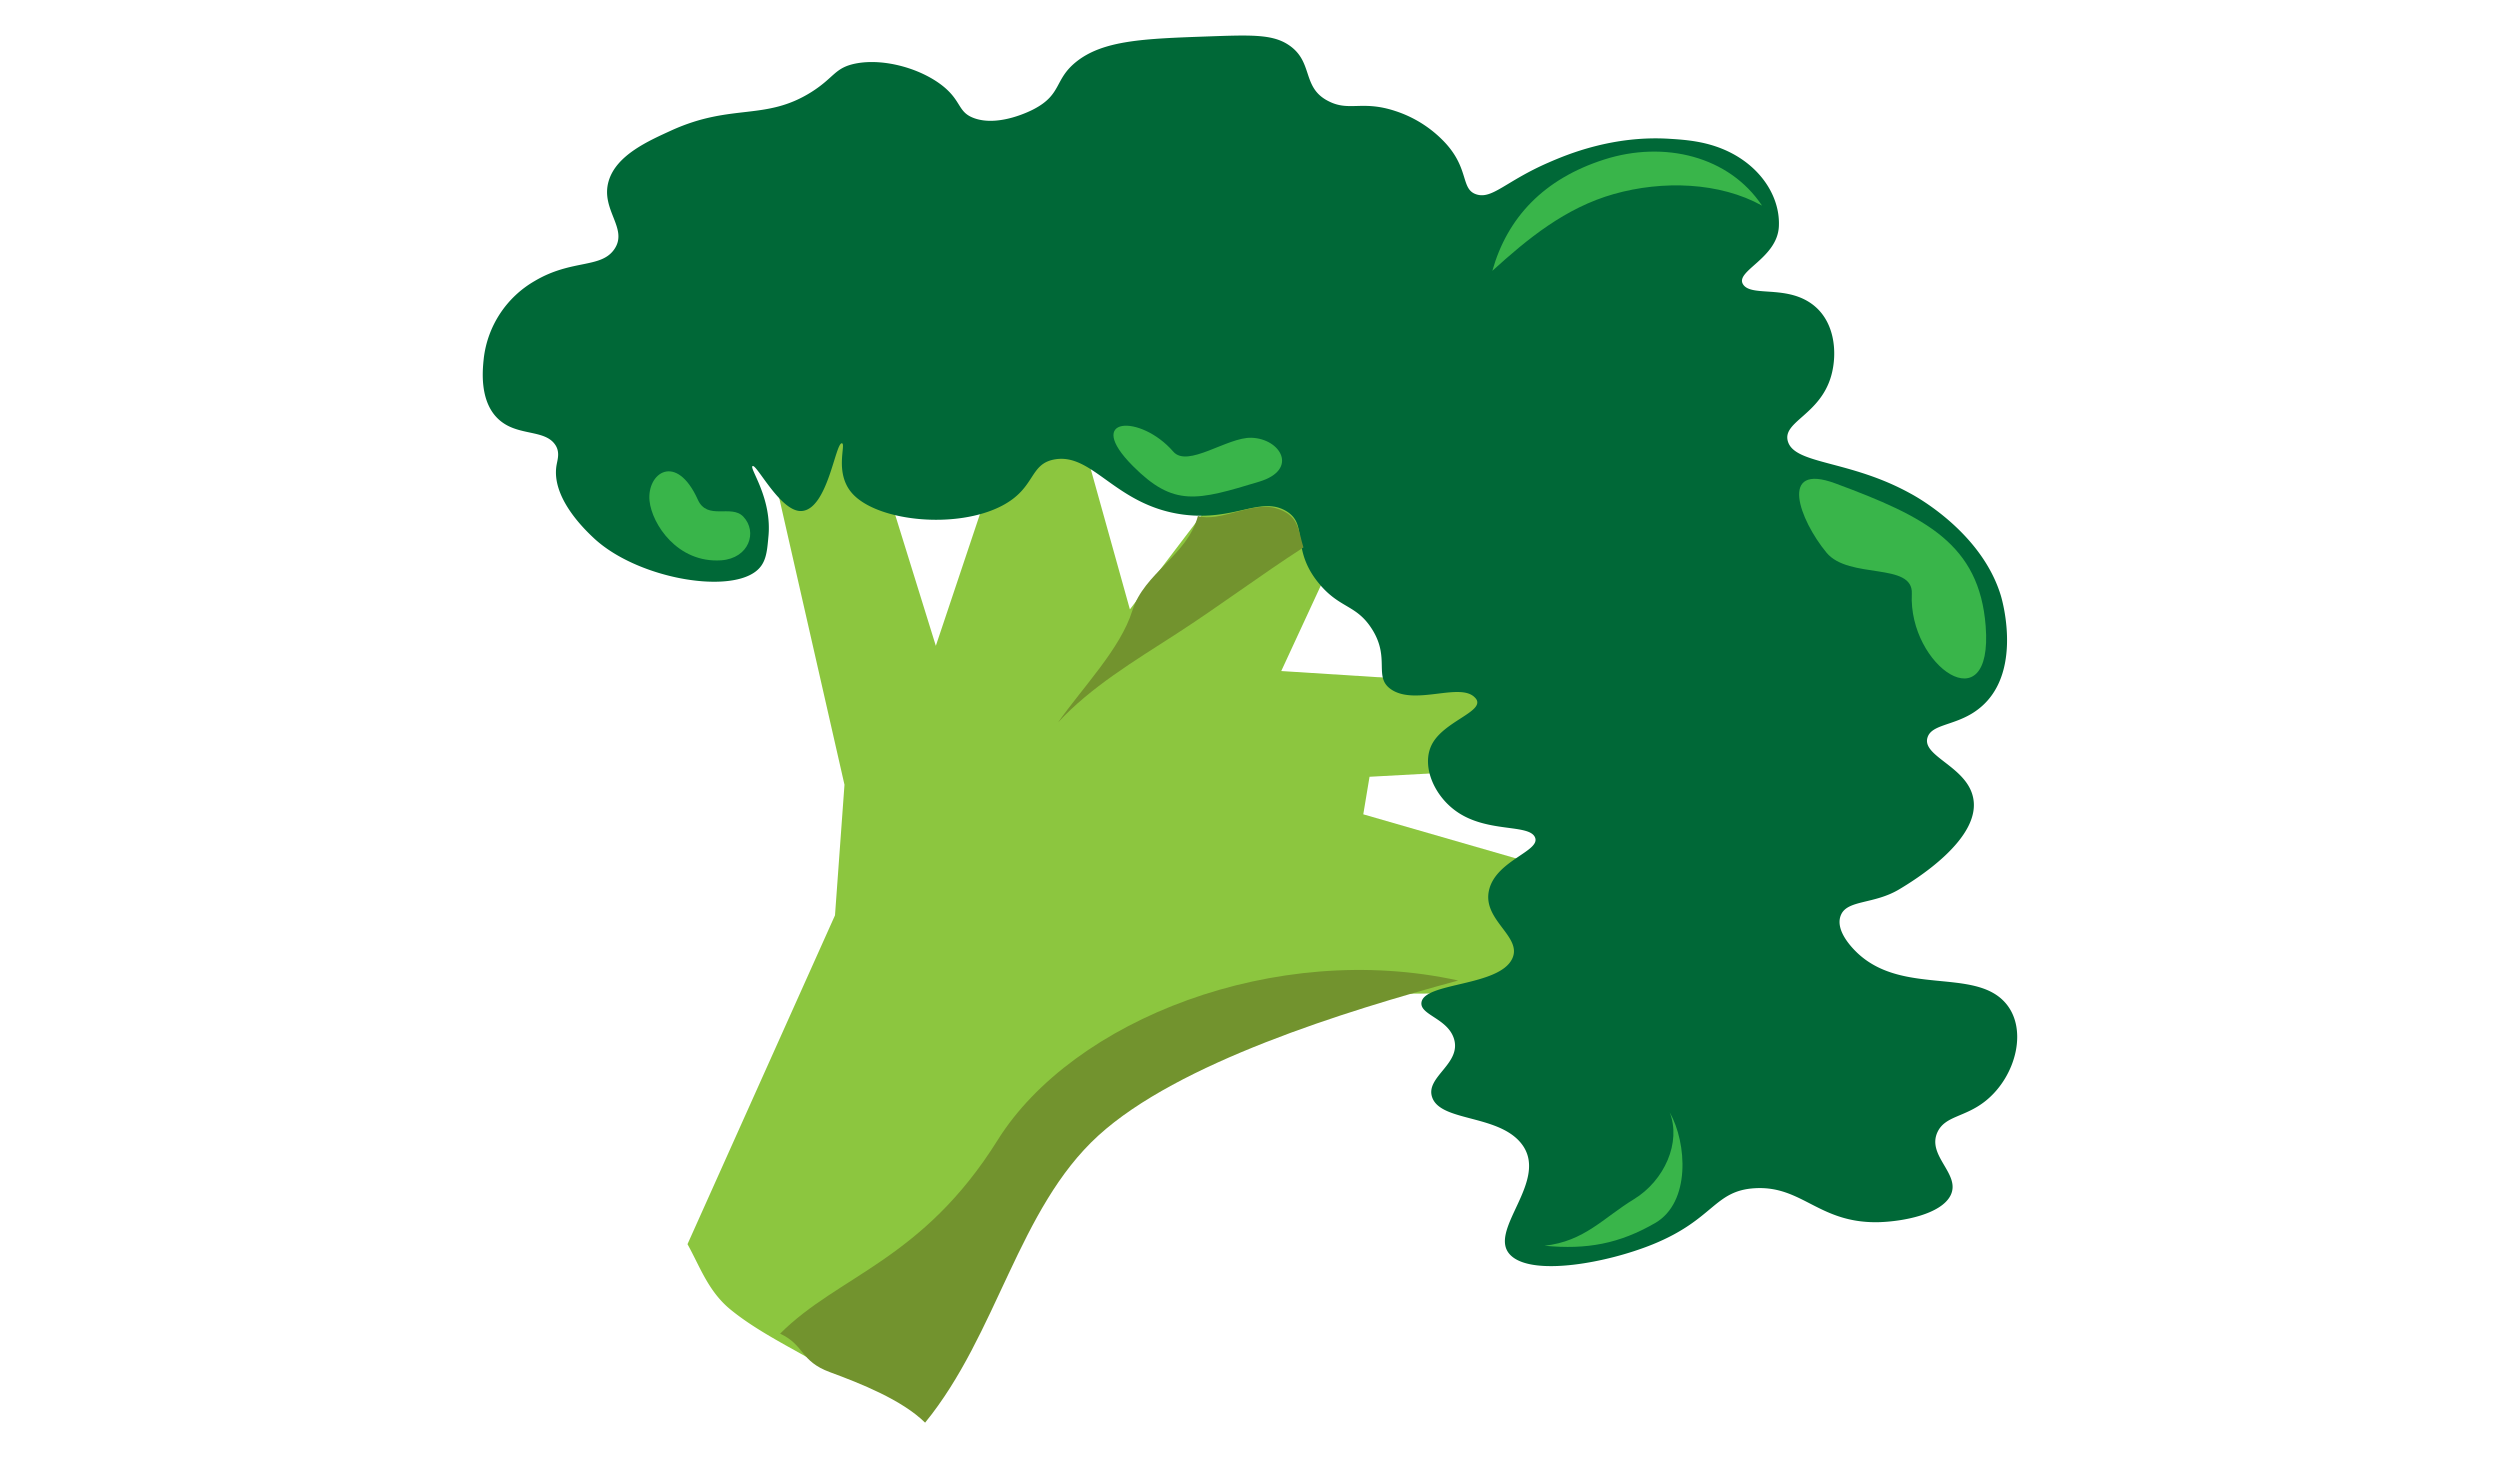 <svg id="Layer_1" data-name="Layer 1" xmlns="http://www.w3.org/2000/svg" width="480" height="280" viewBox="0 0 480 280"><defs><style>.cls-1{fill:#8cc63f;}.cls-2{fill:#006837;}.cls-3{fill:#39b54a;}.cls-4{fill:#72932e;}</style></defs><path class="cls-1" d="M261.75,156.35l1.2-7.21,35.54-1.94,1.08-14.95L246,128.84l17.48-37.77.83-11.44-18.07-1.15L216.94,117l-8.65-31L191,90.2,179.68,124,167,83.15l-20.69-5.73.83,7.34,15,65.91-1.82,25.07L132,238.88c2.43,4.39,4,9.06,8.24,12.54,4.57,3.74,10.3,6.66,15.53,9.63.76.43,1.55.9,2.36,1.38,5.27,1.36,9.34,3.17,15.14,2.67a29.45,29.45,0,0,0,11.92-3.6l17.94-38L233.37,191l66.52-.4,1.65-22.77Z"/><path class="cls-2" d="M145.07,109.74c-5.72,4.34-23.07,1.14-31.14-6.5-1.59-1.5-8.19-7.75-7.06-14,.2-1.1.7-2.58-.38-4-1.82-2.43-5.85-1.79-9.16-3.59-5.49-3-4.71-10.36-4.45-12.81a19.78,19.78,0,0,1,9.82-14.91c7.07-4.18,12.65-2.35,15.23-6.05,2.79-4-2.68-7.59-1.07-13.1C118.33,29.72,124.65,27,129,25c11.55-5.21,17.89-1.75,26.76-7.31,4.43-2.79,4.48-4.67,8.47-5.48,5.49-1.11,12.91,1,17.15,4.6,3.25,2.79,2.6,4.76,5.63,5.87,4.77,1.75,11-1.45,11.57-1.77,5.32-2.82,3.82-5.6,8-9,5.2-4.2,13.08-4.48,25.24-4.91,8.2-.29,12.29-.44,15.36,1.48,5.21,3.26,2.55,8.35,8,11,3.92,1.95,6.35-.24,12.64,1.81a22.65,22.65,0,0,1,9.65,6.12c4.68,5.06,2.95,8.93,6,9.91s5.64-2.55,13.9-6.13c3.49-1.52,12.32-5.23,23.19-4.54,3.17.2,7.55.48,11.91,2.76,6.08,3.18,9.36,8.81,9.07,14.11-.33,6.12-8.51,8.54-6.86,11.09,1.5,2.32,7.63.29,12.54,3.31,5.2,3.18,5.62,9.91,4.35,14.31-2.16,7.46-9.39,8.73-8.3,12.5,1.3,4.48,11.84,3.56,23.49,10,1.89,1,13.85,7.87,17.41,19.65.28.92,4.74,16.51-5.68,22.69-3.77,2.24-7.61,2.13-8.39,4.48-1.19,3.54,7,5.46,8.61,11.07,2.42,8.29-11.7,16.72-14.09,18.15-4.76,2.84-9.81,2-11.11,4.8-1.51,3.23,2.84,7.17,3.48,7.74,8.5,7.53,21.55,2.79,27.61,8.78,5,4.93,2.61,14.54-3.41,19.32-3.95,3.14-7.69,2.8-9.18,5.93-2.16,4.59,4.56,8.09,2.49,12.19-1.81,3.58-9,5-13.83,5.13-11.46.24-14.62-7.06-23.74-6.52-7.84.46-7.84,6-19.61,10.78-8.82,3.57-22.68,6.08-27.07,2.28-5.36-4.63,7.9-14.74,1.59-21.95-4.62-5.27-15.3-3.94-16.87-8.59-1.33-3.91,5.72-6.43,4.18-11.26-1.24-3.88-6.53-4.53-6.23-6.91.49-3.9,14.86-3.05,17.42-8.41,2.06-4.29-5.91-7.45-4.41-13.31,1.43-5.62,9.94-7.37,8.79-10s-9.21-.8-15.11-5c-4.52-3.19-6.93-9.29-4.42-13.31s9.42-5.81,8.34-8.07a1.64,1.64,0,0,0-.33-.44c-2.77-3-11.35,1.51-16-1.52-3.66-2.38-.11-6-3.86-11.77-3-4.63-6.15-3.82-10.13-8.67-5.56-6.77-1.8-11.33-6.39-13.94-4.88-2.76-9.78,2-19.56.76-13.09-1.69-17.41-11.92-24.79-10.6-4.89.88-3.58,5.48-10.06,8.88-8.71,4.58-23.92,3.05-28.76-2.33-3.54-3.94-1.14-9.54-2-9.65-1.26-.16-2.71,12.57-7.67,13-4,.38-8.63-8.9-9.46-8.63s3.83,6.13,3,13.73C147.26,106.12,147.05,108.24,145.07,109.74Z"/><path class="cls-3" d="M350.69,106.11c-5.21-6.32-9.29-17.37,1.69-13.3,17.34,6.42,27.65,11.64,28.87,27.4,1.48,19-14.86,7.71-14.18-6.2C367.37,107.86,355,111.31,350.69,106.11Z"/><path class="cls-3" d="M240.27,84.05c5.61.17,9.12,6.11,1.53,8.42-12,3.64-16.42,4.91-24.29-3-9.52-9.55,1.48-10,7.75-2.77C228,89.91,235.65,83.91,240.27,84.05Z"/><path class="cls-3" d="M142.71,99.19c2.79,2.93,1.11,8-4.23,8.39-8.44.57-13.32-7-13.77-11.42-.54-5.37,5.15-9.36,9.27-.23C135.8,100,140.4,96.77,142.71,99.19Z"/><path class="cls-3" d="M286.53,52c6.71-6.1,14-12.11,23.35-14.75s20.28-2.29,28.43,2.23C332,30,319.56,26.93,308,30.63S289.42,41.73,286.53,52Z"/><path class="cls-3" d="M320.58,213.56c2.26,5.75-1,13.11-6.87,16.69s-9.5,8.09-17.16,8.93c8.17.79,14.41-.41,21.24-4.36S323.92,219.48,320.58,213.56Z"/><path class="cls-4" d="M177.62,273.15c-4.42-4.37-12.47-7.56-18.26-9.69s-4.8-5.16-9.58-7.4C161,244.83,177.11,242,191.55,218.9s53.34-38.38,88.42-30.64c-21.65,5.87-53.78,15.79-69.12,29.8S191.5,256.14,177.62,273.15Z"/><path class="cls-4" d="M230,99.07c4.21,1.26,10.31-2.8,14.9-1.51s4.33,4.28,5.36,7.55c-8.23,5.31-16.37,11.41-24.43,16.61s-16.44,10.22-22.7,17c4.83-6.85,12-14.18,14.27-21.46S228,106.62,230,99.07Z"/></svg>